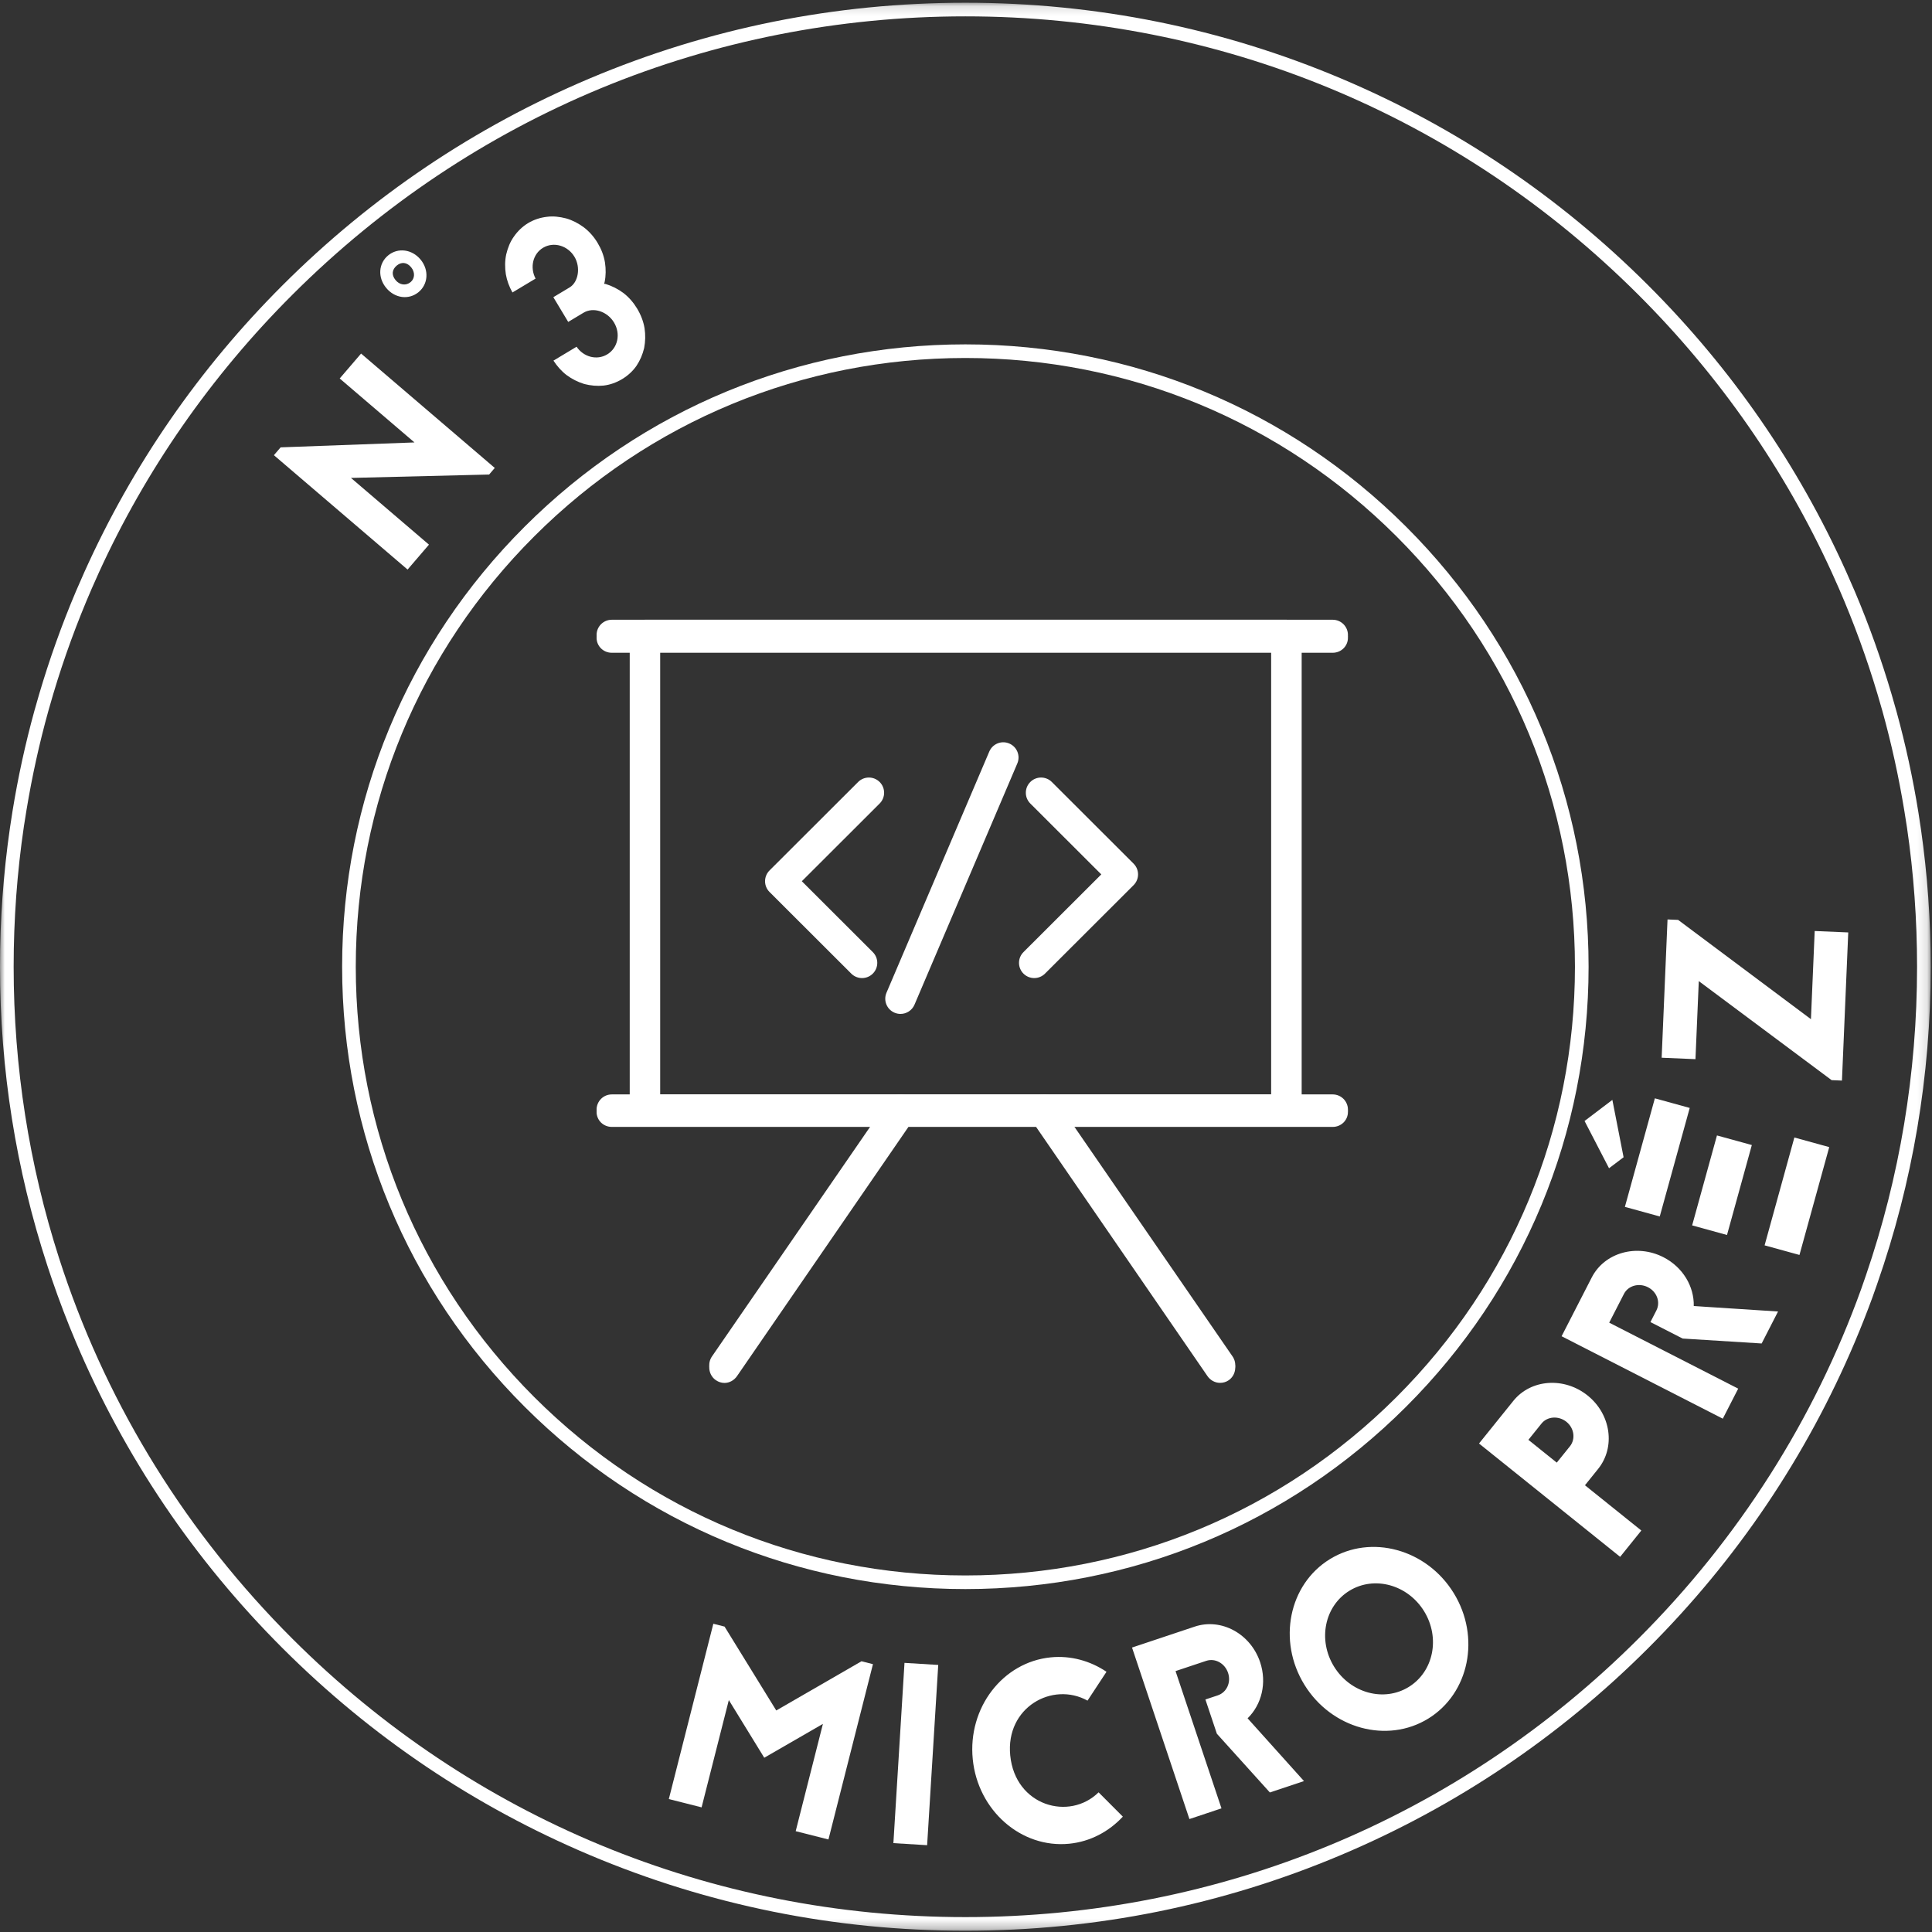 <svg xmlns="http://www.w3.org/2000/svg" xmlns:xlink="http://www.w3.org/1999/xlink" width="200" height="200" viewBox="0 0 200 200">
  <rect x="0" y="0" width="200" height="200" fill="#333333" stroke="none"/>
  <defs>
    <polygon id="group-40-a" points="0 .133 199.867 .133 199.867 199.718 0 199.718"/>
    <polygon id="group-40-c" points="0 199.867 199.867 199.867 199.867 .282 0 .282"/>
  </defs>
  <g fill="none" fill-rule="evenodd">
    <path fill="#FFF" d="M99.934,37.059 C83.078,37.059 67.231,43.614 55.312,55.516 C43.393,67.418 36.829,83.243 36.829,100.075 C36.829,116.907 43.393,132.731 55.312,144.633 C67.231,156.535 83.078,163.09 99.934,163.09 C116.789,163.09 132.636,156.535 144.555,144.633 C156.474,132.731 163.038,116.907 163.038,100.075 C163.038,83.243 156.474,67.418 144.555,55.516 C132.636,43.614 116.789,37.059 99.934,37.059 M99.934,164.5 C82.7,164.5 66.499,157.799 54.313,145.63 C42.128,133.462 35.417,117.283 35.417,100.075 C35.417,82.866 42.128,66.687 54.313,54.519 C66.499,42.351 82.7,35.649 99.934,35.649 C117.167,35.649 133.368,42.351 145.554,54.519 C157.739,66.687 164.45,82.866 164.45,100.075 C164.45,117.283 157.739,133.462 145.554,145.63 C133.368,157.799 117.167,164.5 99.934,164.5"/>
    <g transform="translate(0 .15)">
      <mask id="group-40-b" fill="#fff">
        <use xlink:href="#group-40-a"/>
      </mask>
      <path fill="#FFF" d="M193.162,131.873 C193.002,132.339 192.844,132.806 192.677,133.269 C187.833,146.733 180.03,159.075 169.598,169.492 C150.99,188.074 126.249,198.308 99.933,198.308 C73.618,198.308 48.877,188.074 30.269,169.492 C19.376,158.615 11.353,145.636 6.569,131.475 C6.413,131.014 6.261,130.551 6.112,130.087 C3.022,120.466 1.413,110.32 1.413,99.925 C1.413,95.021 1.77,90.172 2.472,85.407 C2.556,84.832 2.651,84.26 2.746,83.688 C3.322,80.205 4.079,76.768 5.02,73.392 C5.179,72.819 5.346,72.249 5.516,71.679 C6.626,67.962 7.957,64.321 9.501,60.769 C9.745,60.207 9.995,59.647 10.25,59.09 C15.077,48.532 21.805,38.811 30.269,30.359 C48.877,11.777 73.618,1.543 99.933,1.543 C126.249,1.543 150.99,11.777 169.598,30.359 C178.059,38.807 184.785,48.525 189.611,59.078 C189.868,59.638 190.119,60.2 190.364,60.764 C191.914,64.33 193.25,67.985 194.362,71.717 C194.532,72.287 194.699,72.857 194.859,73.43 C195.803,76.823 196.56,80.277 197.135,83.778 C197.23,84.353 197.324,84.929 197.409,85.507 C198.101,90.24 198.455,95.055 198.455,99.925 C198.455,110.965 196.639,121.725 193.162,131.873 M198.854,85.672 C198.771,85.091 198.682,84.512 198.589,83.933 C198.023,80.418 197.27,76.942 196.328,73.513 C196.17,72.936 196.005,72.361 195.836,71.787 C194.769,68.162 193.5,64.59 192.013,61.081 C191.971,60.981 191.925,60.881 191.882,60.781 C191.639,60.211 191.391,59.644 191.137,59.08 C186.158,47.998 179.256,38.008 170.597,29.361 C161.42,20.197 150.732,13.001 138.832,7.975 C126.512,2.771 113.424,0.133 99.933,0.133 C86.443,0.133 73.355,2.771 61.035,7.975 C49.135,13.001 38.447,20.197 29.27,29.361 C20.613,38.006 13.713,47.994 8.733,59.073 C8.48,59.635 8.233,60.201 7.99,60.77 C7.945,60.874 7.898,60.977 7.854,61.081 C6.375,64.573 5.11,68.128 4.047,71.735 C3.879,72.305 3.714,72.876 3.556,73.449 C2.617,76.863 1.864,80.323 1.296,83.822 C1.203,84.397 1.113,84.973 1.03,85.551 C0.348,90.279 0,95.076 0,99.925 C0,110.555 1.652,120.932 4.906,130.882 C5.057,131.344 5.21,131.807 5.369,132.268 C6.12,134.457 6.945,136.625 7.854,138.769 C12.887,150.653 20.092,161.325 29.27,170.489 C38.447,179.654 49.135,186.849 61.035,191.875 C73.355,197.079 86.443,199.718 99.933,199.718 C113.424,199.718 126.512,197.079 138.832,191.875 C150.732,186.849 161.42,179.654 170.597,170.489 C179.775,161.325 186.98,150.653 192.013,138.769 C192.659,137.246 193.264,135.711 193.83,134.165 C193.999,133.704 194.157,133.241 194.319,132.778 C197.998,122.253 199.867,111.232 199.867,99.925 C199.867,95.117 199.524,90.361 198.854,85.672" mask="url(#group-40-b)"/>
    </g>
    <polygon fill="#FFF" points="82.369 189.563 85.188 178.457 79.116 181.961 75.448 175.991 72.629 187.097 69.237 186.238 73.844 168.09 75.007 168.385 80.358 177.068 89.181 171.974 90.368 172.274 85.761 190.422"/>
    <polygon fill="#FFF" points="92.484 190.8 93.633 172.14 97.126 172.354 95.976 191.014"/>
    <path fill="#FFF" d="M112.58 176.048C108.965 174.045 104.082 176.731 104.579 181.727 105.1 186.962 110.706 188.525 113.725 185.542L116.236 188.057C114.807 189.594 112.876 190.645 110.688 190.862 105.713 191.356 101.228 187.427 100.699 182.112 100.17 176.797 103.794 172.063 108.769 171.569 110.858 171.361 112.875 171.94 114.544 173.062L112.58 176.048zM121.692 172.991L126.447 187.2 123.128 188.308 117.187 170.553 123.682 168.385C126.431 167.468 129.465 169.13 130.448 172.069 131.168 174.221 130.602 176.466 129.151 177.879L134.989 184.378 131.457 185.556 125.97 179.476 124.783 175.93 126.064 175.503C126.988 175.194 127.46 174.164 127.129 173.176 126.799 172.188 125.793 171.623 124.868 171.931L121.692 172.991zM138.098 172.523C139.795 175.275 143.255 176.22 145.829 174.636 148.405 173.053 149.116 169.542 147.419 166.79 145.722 164.039 142.262 163.093 139.687 164.677 137.113 166.261 136.401 169.772 138.098 172.523M150.483 164.906C153.288 169.453 152.105 175.293 147.85 177.911 143.593 180.528 137.839 178.956 135.034 174.408 132.229 169.86 133.412 164.02 137.668 161.403 141.924 158.785 147.678 160.358 150.483 164.906M162.519 149.719C163.114 148.98 162.969 147.838 162.157 147.186 161.343 146.533 160.175 146.62 159.581 147.359L158.218 149.051 161.156 151.411 162.519 149.719zM156.662 145.016C158.479 142.76 161.931 142.521 164.349 144.463 166.767 146.404 167.253 149.806 165.437 152.062L164.074 153.754 169.91 158.44 167.717 161.163 153.107 149.431 156.662 145.016zM166.584 136.921L179.938 143.751 178.343 146.861 161.656 138.327 164.778 132.241C166.099 129.664 169.432 128.733 172.193 130.144 174.216 131.179 175.384 133.178 175.338 135.201L184.063 135.766 182.366 139.076 174.184 138.565 170.852 136.861 171.467 135.661C171.911 134.795 171.526 133.729 170.598 133.254 169.67 132.779 168.554 133.079 168.11 133.945L166.584 136.921zM186.28 129.912L189.362 118.748 185.752 117.754 182.671 128.918 186.28 129.912zM178.778 127.846L181.349 118.534 177.739 117.541 175.169 126.852 178.778 127.846zM171.31 113.699L168.208 124.935 171.817 125.929 174.92 114.693 171.31 113.699zM166.566 120.936L164.033 116.044 166.911 113.86 168.073 119.798 166.566 120.936z"/>
    <polygon fill="#FFF" points="190.678 111.862 189.609 111.817 175.858 101.564 175.514 109.644 172.014 109.495 172.622 95.181 173.718 95.227 187.468 105.505 187.857 96.378 191.33 96.525"/>
    <polygon fill="#FFF" points="50.633 49.123 36.332 49.474 44.406 56.381 42.193 58.961 28.354 47.121 29.05 46.31 42.905 45.801 35.166 39.18 37.379 36.601 51.218 48.441"/>
    <path fill="#FFF" d="M42.566 27.675C42.103 27.114 41.535 27.11 41.084 27.48 40.596 27.88 40.489 28.438 40.951 28.999 41.364 29.501 42.015 29.605 42.503 29.205 42.953 28.835 42.978 28.176 42.566 27.675M39.975 29.8C39.084 28.717 39.177 27.263 40.191 26.432 41.186 25.615 42.65 25.791 43.542 26.874 44.433 27.957 44.321 29.427 43.326 30.243 42.312 31.074 40.866 30.883 39.975 29.8M53.048 30.277C52.707 29.664 52.477 29.045 52.363 28.386 52.258 27.693 52.262 26.993 52.403 26.334 52.565 25.661 52.809 25.03 53.196 24.495 53.59 23.925 54.093 23.442 54.676 23.092 55.259 22.742 55.923 22.526 56.61 22.445 57.265 22.356 57.937 22.437 58.608 22.61 59.258 22.795 59.879 23.119 60.443 23.538 61.021 23.979 61.486 24.518 61.861 25.141 62.249 25.786 62.506 26.449 62.625 27.165 62.731 27.859 62.726 28.558 62.586 29.218 62.558 29.266 62.564 29.323 62.536 29.37 62.604 29.389 62.638 29.399 62.693 29.396 63.356 29.604 63.963 29.906 64.527 30.325 65.105 30.766 65.584 31.326 65.958 31.949 66.333 32.573 66.604 33.258 66.723 33.974 66.828 34.667 66.811 35.344 66.683 36.027 66.521 36.7 66.263 37.308 65.891 37.865 65.497 38.435 64.98 38.896 64.398 39.246 63.815 39.596 63.165 39.835 62.475 39.915 61.808 39.982 61.149 39.923 60.478 39.75 59.814 39.543 59.208 39.241 58.644 38.822 58.114 38.413 57.662 37.897 57.293 37.331L59.687 35.894C60.419 36.969 61.796 37.324 62.857 36.687 63.961 36.025 64.273 34.566 63.563 33.386 62.88 32.252 61.445 31.75 60.404 32.375L58.821 33.325 57.281 30.765 58.968 29.753C59.863 29.216 60.135 27.69 59.466 26.578 58.769 25.42 57.319 24.989 56.215 25.651 55.154 26.288 54.836 27.69 55.443 28.84L53.048 30.277z"/>
    <mask id="group-40-d" fill="#fff">
      <use xlink:href="#group-40-c"/>
    </mask>
    <path fill="#FFF" d="M68.342,113.293 L131.594,113.293 L131.594,67.305 L68.342,67.305 L68.342,113.293 Z M133.171,116.442 L66.766,116.442 C65.895,116.442 65.189,115.738 65.189,114.867 L65.189,65.73 C65.189,64.861 65.895,64.156 66.766,64.156 L133.171,64.156 C134.042,64.156 134.748,64.861 134.748,65.73 L134.748,114.867 C134.748,115.738 134.042,116.442 133.171,116.442 Z" mask="url(#group-40-d)"/>
    <path fill="#FFF" d="M137.961 116.442L63.335 116.442C62.464 116.442 61.758 115.738 61.758 114.867 61.758 113.998 62.464 113.293 63.335 113.293L137.961 113.293C138.832 113.293 139.538 113.998 139.538 114.867 139.538 115.738 138.832 116.442 137.961 116.442M137.961 67.305L63.335 67.305C62.464 67.305 61.758 66.6 61.758 65.73 61.758 64.861 62.464 64.156 63.335 64.156L137.961 64.156C138.832 64.156 139.538 64.861 139.538 65.73 139.538 66.6 138.832 67.305 137.961 67.305" mask="url(#group-40-d)"/>
    <path fill="#FFF" d="M126.298 142.888C125.796 142.888 125.303 142.65 124.997 142.205L106.778 115.75C106.284 115.033 106.466 114.053 107.184 113.561 107.902 113.069 108.883 113.25 109.376 113.966L127.595 140.421C128.089 141.138 127.907 142.118 127.19 142.611 126.917 142.799 126.606 142.888 126.298 142.888M74.999 142.888C74.691 142.888 74.38 142.799 74.107 142.611 73.389 142.118 73.208 141.138 73.701 140.421L91.92 113.966C92.414 113.25 93.397 113.069 94.112 113.561 94.83 114.053 95.011 115.033 94.518 115.75L76.299 142.205C75.994 142.65 75.501 142.888 74.999 142.888" mask="url(#group-40-d)"/>
    <path fill="#FFF" d="M108.162,113.554 L107.981,113.554 L93.316,113.554 L93.136,113.554 L68.317,113.554 L68.317,67.574 L131.594,67.574 L131.594,113.554 L108.162,113.554 Z M137.961,113.554 L134.701,113.554 L134.701,67.574 L137.961,67.574 C138.832,67.574 139.538,66.892 139.538,66.022 C139.538,65.153 138.832,64.471 137.961,64.471 L133.171,64.471 L66.766,64.471 L63.334,64.471 C62.464,64.471 61.758,65.153 61.758,66.022 C61.758,66.892 62.464,67.574 63.334,67.574 L65.209,67.574 L65.209,113.554 L63.334,113.554 C62.464,113.554 61.758,114.236 61.758,115.106 C61.758,115.976 62.464,116.657 63.334,116.657 L66.766,116.657 L90.215,116.657 L73.701,140.67 C73.208,141.387 73.39,142.383 74.107,142.877 C74.38,143.064 74.691,143.162 74.999,143.162 C75.501,143.162 75.994,142.894 76.299,142.45 L94.041,116.657 L107.255,116.657 L124.997,142.454 C125.303,142.898 125.796,143.153 126.298,143.153 C126.606,143.153 126.917,143.073 127.19,142.885 C127.907,142.391 128.089,141.383 127.595,140.666 L111.081,116.657 L133.171,116.657 L137.961,116.657 C138.832,116.657 139.538,115.976 139.538,115.106 C139.538,114.236 138.832,113.554 137.961,113.554 Z" mask="url(#group-40-d)"/>
    <path fill="#FFF" d="M88.832 80.952L79.66 90.11C79.364 90.406 79.198 90.806 79.198 91.224 79.198 91.641 79.364 92.042 79.66 92.337L88.123 100.788C88.431 101.096 88.835 101.25 89.238 101.25 89.642 101.25 90.045 101.096 90.353 100.788 90.969 100.173 90.969 99.177 90.353 98.562L83.005 91.224 91.061 83.179C91.677 82.564 91.677 81.567 91.061 80.952 90.446 80.337 89.448 80.337 88.832 80.952M108.886 80.952C108.27 80.337 107.272 80.337 106.656 80.952 106.04 81.567 106.04 82.564 106.656 83.179L114.005 90.517 105.949 98.562C105.333 99.177 105.333 100.173 105.949 100.788 106.257 101.096 106.66 101.25 107.063 101.25 107.467 101.25 107.87 101.096 108.178 100.788L117.349 91.631C117.965 91.015 117.965 90.019 117.349 89.404L108.886 80.952zM104.479 76.968C103.675 76.624 102.752 77 102.411 77.8L91.768 102.769C91.427 103.569 91.8 104.494 92.601 104.834 92.803 104.92 93.013 104.961 93.218 104.961 93.831 104.961 94.415 104.601 94.669 104.002L105.312 79.033C105.653 78.233 105.28 77.309 104.479 76.968" mask="url(#group-40-d)"/>
  </g>
</svg>

